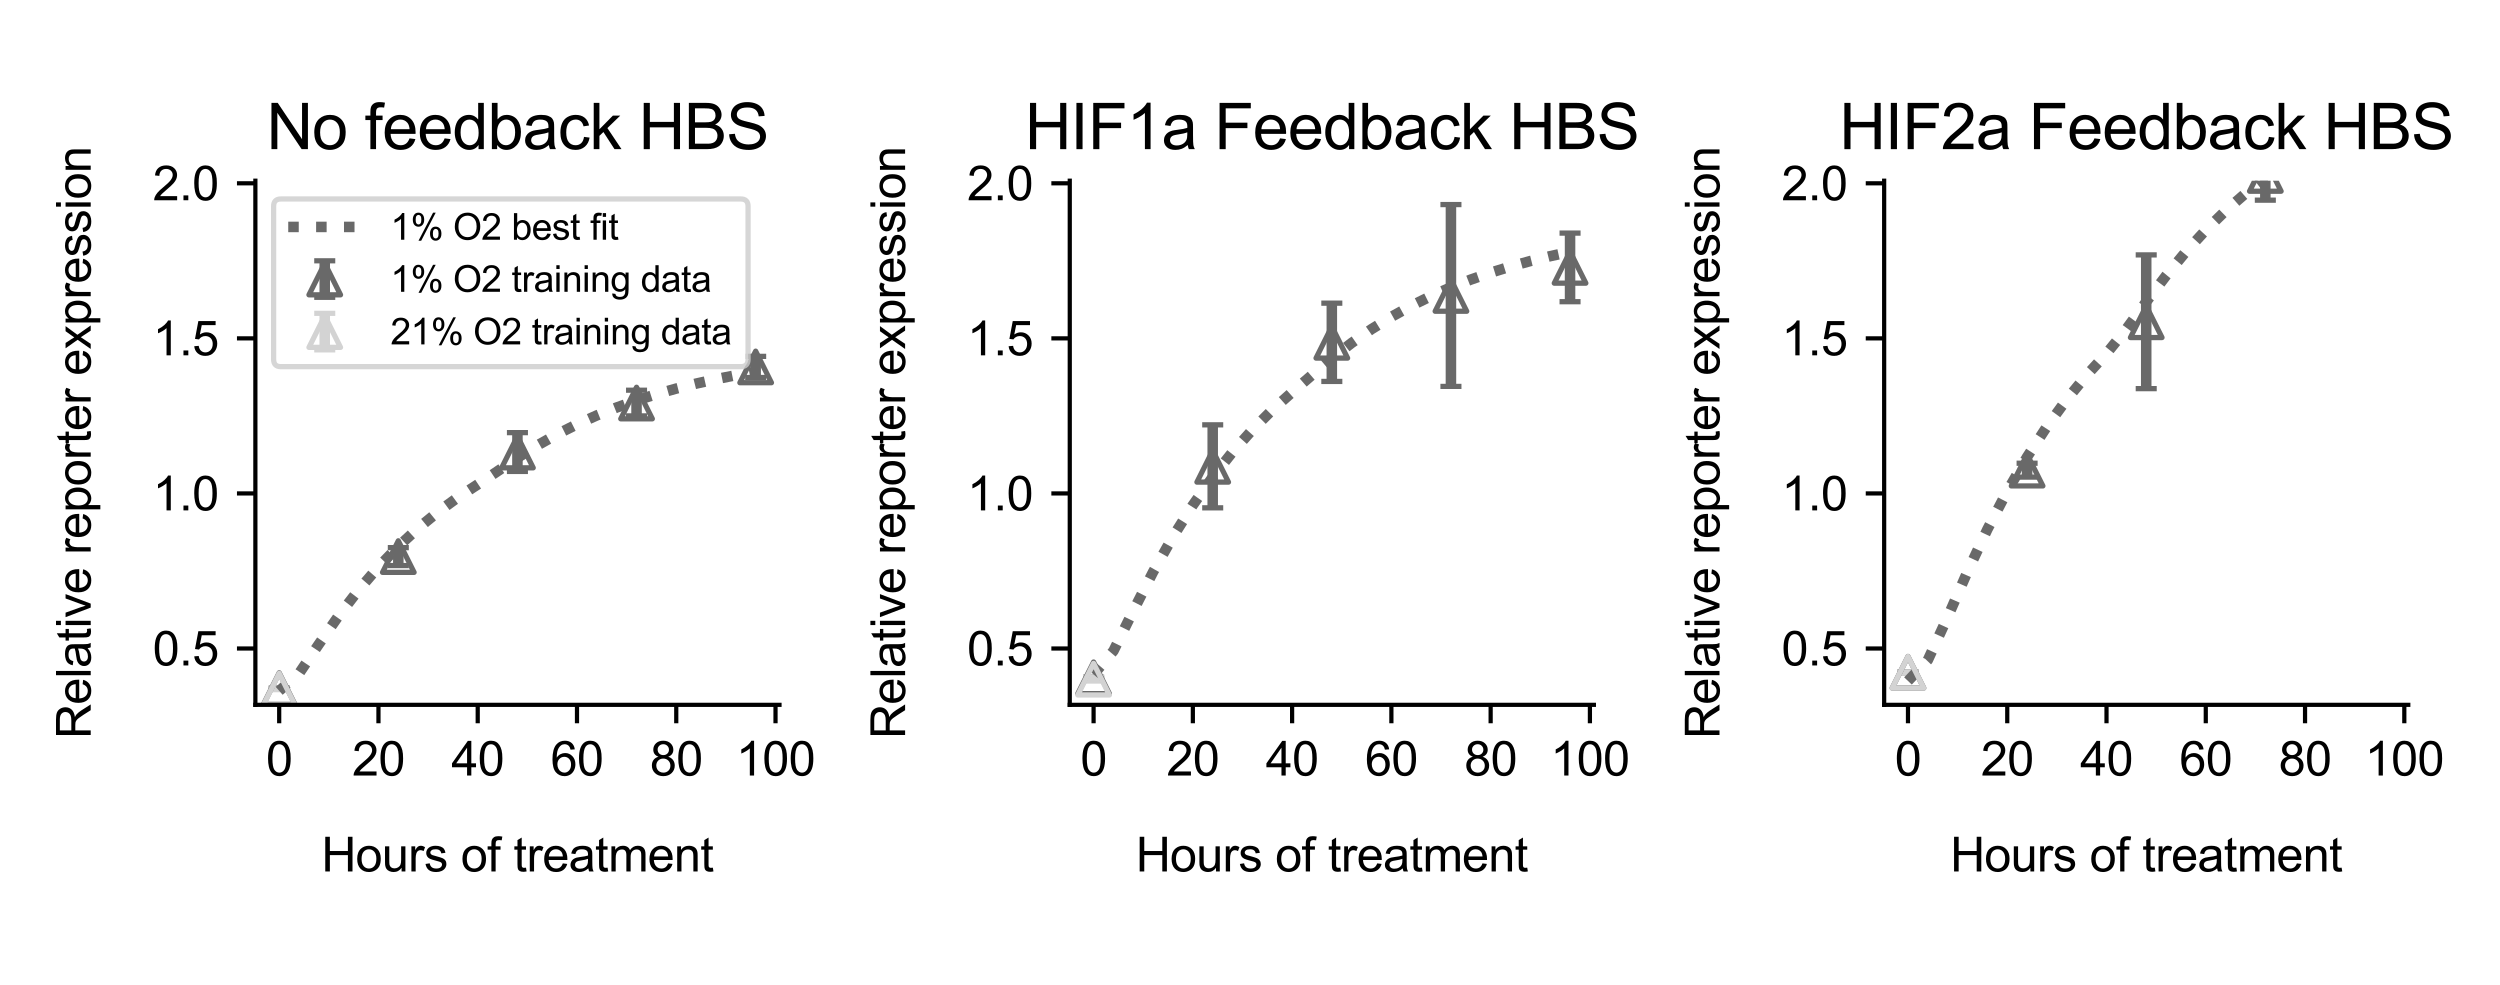 <?xml version="1.0" encoding="utf-8" standalone="no"?>
<!DOCTYPE svg PUBLIC "-//W3C//DTD SVG 1.1//EN"
  "http://www.w3.org/Graphics/SVG/1.1/DTD/svg11.dtd">
<svg xmlns:xlink="http://www.w3.org/1999/xlink" width="475.2pt" height="187.2pt" viewBox="0 0 475.2 187.2" xmlns="http://www.w3.org/2000/svg" version="1.1">
 <defs>
  <style type="text/css">*{stroke-linejoin: round; stroke-linecap: butt}</style>
 </defs>
 <g id="figure_1">
  <g id="patch_1">
   <path d="M 0 187.2 
L 475.2 187.2 
L 475.2 0 
L 0 0 
z
" style="fill: #ffffff"/>
  </g>
  <g id="axes_1">
   <g id="patch_2">
    <path d="M 48.541 133.976 
L 148.165 133.976 
L 148.165 34.352 
L 48.541 34.352 
z
" style="fill: #ffffff"/>
   </g>
   <g id="matplotlib.axis_1">
    <g id="xtick_1">
     <g id="line2d_1">
      <defs>
       <path id="m65f32e309b" d="M 0 0 
L 0 3.5 
" style="stroke: #000000; stroke-width: 0.8"/>
      </defs>
      <g>
       <use xlink:href="#m65f32e309b" x="53.069" y="133.976" style="stroke: #000000; stroke-width: 0.8"/>
      </g>
     </g>
     <g id="text_1">
      <!-- 0 -->
      <g transform="translate(50.567 147.418)scale(0.09 -0.09)">
       <defs>
        <path id="ArialMT-30" d="M 266 2259 
Q 266 3072 433 3567 
Q 600 4063 929 4331 
Q 1259 4600 1759 4600 
Q 2128 4600 2406 4451 
Q 2684 4303 2865 4023 
Q 3047 3744 3150 3342 
Q 3253 2941 3253 2259 
Q 3253 1453 3087 958 
Q 2922 463 2592 192 
Q 2263 -78 1759 -78 
Q 1097 -78 719 397 
Q 266 969 266 2259 
z
M 844 2259 
Q 844 1131 1108 757 
Q 1372 384 1759 384 
Q 2147 384 2411 759 
Q 2675 1134 2675 2259 
Q 2675 3391 2411 3762 
Q 2147 4134 1753 4134 
Q 1366 4134 1134 3806 
Q 844 3388 844 2259 
z
" transform="scale(0.016)"/>
       </defs>
       <use xlink:href="#ArialMT-30"/>
      </g>
     </g>
    </g>
    <g id="xtick_2">
     <g id="line2d_2">
      <g>
       <use xlink:href="#m65f32e309b" x="71.937" y="133.976" style="stroke: #000000; stroke-width: 0.8"/>
      </g>
     </g>
     <g id="text_2">
      <!-- 20 -->
      <g transform="translate(66.932 147.418)scale(0.09 -0.09)">
       <defs>
        <path id="ArialMT-32" d="M 3222 541 
L 3222 0 
L 194 0 
Q 188 203 259 391 
Q 375 700 629 1000 
Q 884 1300 1366 1694 
Q 2113 2306 2375 2664 
Q 2638 3022 2638 3341 
Q 2638 3675 2398 3904 
Q 2159 4134 1775 4134 
Q 1369 4134 1125 3890 
Q 881 3647 878 3216 
L 300 3275 
Q 359 3922 746 4261 
Q 1134 4600 1788 4600 
Q 2447 4600 2831 4234 
Q 3216 3869 3216 3328 
Q 3216 3053 3103 2787 
Q 2991 2522 2730 2228 
Q 2469 1934 1863 1422 
Q 1356 997 1212 845 
Q 1069 694 975 541 
L 3222 541 
z
" transform="scale(0.016)"/>
       </defs>
       <use xlink:href="#ArialMT-32"/>
       <use xlink:href="#ArialMT-30" x="55.615"/>
      </g>
     </g>
    </g>
    <g id="xtick_3">
     <g id="line2d_3">
      <g>
       <use xlink:href="#m65f32e309b" x="90.805" y="133.976" style="stroke: #000000; stroke-width: 0.8"/>
      </g>
     </g>
     <g id="text_3">
      <!-- 40 -->
      <g transform="translate(85.801 147.418)scale(0.09 -0.09)">
       <defs>
        <path id="ArialMT-34" d="M 2069 0 
L 2069 1097 
L 81 1097 
L 81 1613 
L 2172 4581 
L 2631 4581 
L 2631 1613 
L 3250 1613 
L 3250 1097 
L 2631 1097 
L 2631 0 
L 2069 0 
z
M 2069 1613 
L 2069 3678 
L 634 1613 
L 2069 1613 
z
" transform="scale(0.016)"/>
       </defs>
       <use xlink:href="#ArialMT-34"/>
       <use xlink:href="#ArialMT-30" x="55.615"/>
      </g>
     </g>
    </g>
    <g id="xtick_4">
     <g id="line2d_4">
      <g>
       <use xlink:href="#m65f32e309b" x="109.674" y="133.976" style="stroke: #000000; stroke-width: 0.8"/>
      </g>
     </g>
     <g id="text_4">
      <!-- 60 -->
      <g transform="translate(104.669 147.418)scale(0.09 -0.09)">
       <defs>
        <path id="ArialMT-36" d="M 3184 3459 
L 2625 3416 
Q 2550 3747 2413 3897 
Q 2184 4138 1850 4138 
Q 1581 4138 1378 3988 
Q 1113 3794 959 3422 
Q 806 3050 800 2363 
Q 1003 2672 1297 2822 
Q 1591 2972 1913 2972 
Q 2475 2972 2870 2558 
Q 3266 2144 3266 1488 
Q 3266 1056 3080 686 
Q 2894 316 2569 119 
Q 2244 -78 1831 -78 
Q 1128 -78 684 439 
Q 241 956 241 2144 
Q 241 3472 731 4075 
Q 1159 4600 1884 4600 
Q 2425 4600 2770 4297 
Q 3116 3994 3184 3459 
z
M 888 1484 
Q 888 1194 1011 928 
Q 1134 663 1356 523 
Q 1578 384 1822 384 
Q 2178 384 2434 671 
Q 2691 959 2691 1453 
Q 2691 1928 2437 2201 
Q 2184 2475 1800 2475 
Q 1419 2475 1153 2201 
Q 888 1928 888 1484 
z
" transform="scale(0.016)"/>
       </defs>
       <use xlink:href="#ArialMT-36"/>
       <use xlink:href="#ArialMT-30" x="55.615"/>
      </g>
     </g>
    </g>
    <g id="xtick_5">
     <g id="line2d_5">
      <g>
       <use xlink:href="#m65f32e309b" x="128.542" y="133.976" style="stroke: #000000; stroke-width: 0.8"/>
      </g>
     </g>
     <g id="text_5">
      <!-- 80 -->
      <g transform="translate(123.537 147.418)scale(0.09 -0.09)">
       <defs>
        <path id="ArialMT-38" d="M 1131 2484 
Q 781 2613 612 2850 
Q 444 3088 444 3419 
Q 444 3919 803 4259 
Q 1163 4600 1759 4600 
Q 2359 4600 2725 4251 
Q 3091 3903 3091 3403 
Q 3091 3084 2923 2848 
Q 2756 2613 2416 2484 
Q 2838 2347 3058 2040 
Q 3278 1734 3278 1309 
Q 3278 722 2862 322 
Q 2447 -78 1769 -78 
Q 1091 -78 675 323 
Q 259 725 259 1325 
Q 259 1772 486 2073 
Q 713 2375 1131 2484 
z
M 1019 3438 
Q 1019 3113 1228 2906 
Q 1438 2700 1772 2700 
Q 2097 2700 2305 2904 
Q 2513 3109 2513 3406 
Q 2513 3716 2298 3927 
Q 2084 4138 1766 4138 
Q 1444 4138 1231 3931 
Q 1019 3725 1019 3438 
z
M 838 1322 
Q 838 1081 952 856 
Q 1066 631 1291 507 
Q 1516 384 1775 384 
Q 2178 384 2440 643 
Q 2703 903 2703 1303 
Q 2703 1709 2433 1975 
Q 2163 2241 1756 2241 
Q 1359 2241 1098 1978 
Q 838 1716 838 1322 
z
" transform="scale(0.016)"/>
       </defs>
       <use xlink:href="#ArialMT-38"/>
       <use xlink:href="#ArialMT-30" x="55.615"/>
      </g>
     </g>
    </g>
    <g id="xtick_6">
     <g id="line2d_6">
      <g>
       <use xlink:href="#m65f32e309b" x="147.41" y="133.976" style="stroke: #000000; stroke-width: 0.8"/>
      </g>
     </g>
     <g id="text_6">
      <!-- 100 -->
      <g transform="translate(139.903 147.418)scale(0.09 -0.09)">
       <defs>
        <path id="ArialMT-31" d="M 2384 0 
L 1822 0 
L 1822 3584 
Q 1619 3391 1289 3197 
Q 959 3003 697 2906 
L 697 3450 
Q 1169 3672 1522 3987 
Q 1875 4303 2022 4600 
L 2384 4600 
L 2384 0 
z
" transform="scale(0.016)"/>
       </defs>
       <use xlink:href="#ArialMT-31"/>
       <use xlink:href="#ArialMT-30" x="55.615"/>
       <use xlink:href="#ArialMT-30" x="111.23"/>
      </g>
     </g>
    </g>
    <g id="text_7">
     <!-- Hours of treatment -->
     <g transform="translate(61.09 165.649)scale(0.09 -0.09)">
      <defs>
       <path id="ArialMT-48" d="M 513 0 
L 513 4581 
L 1119 4581 
L 1119 2700 
L 3500 2700 
L 3500 4581 
L 4106 4581 
L 4106 0 
L 3500 0 
L 3500 2159 
L 1119 2159 
L 1119 0 
L 513 0 
z
" transform="scale(0.016)"/>
       <path id="ArialMT-6f" d="M 213 1659 
Q 213 2581 725 3025 
Q 1153 3394 1769 3394 
Q 2453 3394 2887 2945 
Q 3322 2497 3322 1706 
Q 3322 1066 3130 698 
Q 2938 331 2570 128 
Q 2203 -75 1769 -75 
Q 1072 -75 642 372 
Q 213 819 213 1659 
z
M 791 1659 
Q 791 1022 1069 705 
Q 1347 388 1769 388 
Q 2188 388 2466 706 
Q 2744 1025 2744 1678 
Q 2744 2294 2464 2611 
Q 2184 2928 1769 2928 
Q 1347 2928 1069 2612 
Q 791 2297 791 1659 
z
" transform="scale(0.016)"/>
       <path id="ArialMT-75" d="M 2597 0 
L 2597 488 
Q 2209 -75 1544 -75 
Q 1250 -75 995 37 
Q 741 150 617 320 
Q 494 491 444 738 
Q 409 903 409 1263 
L 409 3319 
L 972 3319 
L 972 1478 
Q 972 1038 1006 884 
Q 1059 663 1231 536 
Q 1403 409 1656 409 
Q 1909 409 2131 539 
Q 2353 669 2445 892 
Q 2538 1116 2538 1541 
L 2538 3319 
L 3100 3319 
L 3100 0 
L 2597 0 
z
" transform="scale(0.016)"/>
       <path id="ArialMT-72" d="M 416 0 
L 416 3319 
L 922 3319 
L 922 2816 
Q 1116 3169 1280 3281 
Q 1444 3394 1641 3394 
Q 1925 3394 2219 3213 
L 2025 2691 
Q 1819 2813 1613 2813 
Q 1428 2813 1281 2702 
Q 1134 2591 1072 2394 
Q 978 2094 978 1738 
L 978 0 
L 416 0 
z
" transform="scale(0.016)"/>
       <path id="ArialMT-73" d="M 197 991 
L 753 1078 
Q 800 744 1014 566 
Q 1228 388 1613 388 
Q 2000 388 2187 545 
Q 2375 703 2375 916 
Q 2375 1106 2209 1216 
Q 2094 1291 1634 1406 
Q 1016 1563 777 1677 
Q 538 1791 414 1992 
Q 291 2194 291 2438 
Q 291 2659 392 2848 
Q 494 3038 669 3163 
Q 800 3259 1026 3326 
Q 1253 3394 1513 3394 
Q 1903 3394 2198 3281 
Q 2494 3169 2634 2976 
Q 2775 2784 2828 2463 
L 2278 2388 
Q 2241 2644 2061 2787 
Q 1881 2931 1553 2931 
Q 1166 2931 1000 2803 
Q 834 2675 834 2503 
Q 834 2394 903 2306 
Q 972 2216 1119 2156 
Q 1203 2125 1616 2013 
Q 2213 1853 2448 1751 
Q 2684 1650 2818 1456 
Q 2953 1263 2953 975 
Q 2953 694 2789 445 
Q 2625 197 2315 61 
Q 2006 -75 1616 -75 
Q 969 -75 630 194 
Q 291 463 197 991 
z
" transform="scale(0.016)"/>
       <path id="ArialMT-20" transform="scale(0.016)"/>
       <path id="ArialMT-66" d="M 556 0 
L 556 2881 
L 59 2881 
L 59 3319 
L 556 3319 
L 556 3672 
Q 556 4006 616 4169 
Q 697 4388 901 4523 
Q 1106 4659 1475 4659 
Q 1713 4659 2000 4603 
L 1916 4113 
Q 1741 4144 1584 4144 
Q 1328 4144 1222 4034 
Q 1116 3925 1116 3625 
L 1116 3319 
L 1763 3319 
L 1763 2881 
L 1116 2881 
L 1116 0 
L 556 0 
z
" transform="scale(0.016)"/>
       <path id="ArialMT-74" d="M 1650 503 
L 1731 6 
Q 1494 -44 1306 -44 
Q 1000 -44 831 53 
Q 663 150 594 308 
Q 525 466 525 972 
L 525 2881 
L 113 2881 
L 113 3319 
L 525 3319 
L 525 4141 
L 1084 4478 
L 1084 3319 
L 1650 3319 
L 1650 2881 
L 1084 2881 
L 1084 941 
Q 1084 700 1114 631 
Q 1144 563 1211 522 
Q 1278 481 1403 481 
Q 1497 481 1650 503 
z
" transform="scale(0.016)"/>
       <path id="ArialMT-65" d="M 2694 1069 
L 3275 997 
Q 3138 488 2766 206 
Q 2394 -75 1816 -75 
Q 1088 -75 661 373 
Q 234 822 234 1631 
Q 234 2469 665 2931 
Q 1097 3394 1784 3394 
Q 2450 3394 2872 2941 
Q 3294 2488 3294 1666 
Q 3294 1616 3291 1516 
L 816 1516 
Q 847 969 1125 678 
Q 1403 388 1819 388 
Q 2128 388 2347 550 
Q 2566 713 2694 1069 
z
M 847 1978 
L 2700 1978 
Q 2663 2397 2488 2606 
Q 2219 2931 1791 2931 
Q 1403 2931 1139 2672 
Q 875 2413 847 1978 
z
" transform="scale(0.016)"/>
       <path id="ArialMT-61" d="M 2588 409 
Q 2275 144 1986 34 
Q 1697 -75 1366 -75 
Q 819 -75 525 192 
Q 231 459 231 875 
Q 231 1119 342 1320 
Q 453 1522 633 1644 
Q 813 1766 1038 1828 
Q 1203 1872 1538 1913 
Q 2219 1994 2541 2106 
Q 2544 2222 2544 2253 
Q 2544 2597 2384 2738 
Q 2169 2928 1744 2928 
Q 1347 2928 1158 2789 
Q 969 2650 878 2297 
L 328 2372 
Q 403 2725 575 2942 
Q 747 3159 1072 3276 
Q 1397 3394 1825 3394 
Q 2250 3394 2515 3294 
Q 2781 3194 2906 3042 
Q 3031 2891 3081 2659 
Q 3109 2516 3109 2141 
L 3109 1391 
Q 3109 606 3145 398 
Q 3181 191 3288 0 
L 2700 0 
Q 2613 175 2588 409 
z
M 2541 1666 
Q 2234 1541 1622 1453 
Q 1275 1403 1131 1340 
Q 988 1278 909 1158 
Q 831 1038 831 891 
Q 831 666 1001 516 
Q 1172 366 1500 366 
Q 1825 366 2078 508 
Q 2331 650 2450 897 
Q 2541 1088 2541 1459 
L 2541 1666 
z
" transform="scale(0.016)"/>
       <path id="ArialMT-6d" d="M 422 0 
L 422 3319 
L 925 3319 
L 925 2853 
Q 1081 3097 1340 3245 
Q 1600 3394 1931 3394 
Q 2300 3394 2536 3241 
Q 2772 3088 2869 2813 
Q 3263 3394 3894 3394 
Q 4388 3394 4653 3120 
Q 4919 2847 4919 2278 
L 4919 0 
L 4359 0 
L 4359 2091 
Q 4359 2428 4304 2576 
Q 4250 2725 4106 2815 
Q 3963 2906 3769 2906 
Q 3419 2906 3187 2673 
Q 2956 2441 2956 1928 
L 2956 0 
L 2394 0 
L 2394 2156 
Q 2394 2531 2256 2718 
Q 2119 2906 1806 2906 
Q 1569 2906 1367 2781 
Q 1166 2656 1075 2415 
Q 984 2175 984 1722 
L 984 0 
L 422 0 
z
" transform="scale(0.016)"/>
       <path id="ArialMT-6e" d="M 422 0 
L 422 3319 
L 928 3319 
L 928 2847 
Q 1294 3394 1984 3394 
Q 2284 3394 2536 3286 
Q 2788 3178 2913 3003 
Q 3038 2828 3088 2588 
Q 3119 2431 3119 2041 
L 3119 0 
L 2556 0 
L 2556 2019 
Q 2556 2363 2490 2533 
Q 2425 2703 2258 2804 
Q 2091 2906 1866 2906 
Q 1506 2906 1245 2678 
Q 984 2450 984 1813 
L 984 0 
L 422 0 
z
" transform="scale(0.016)"/>
      </defs>
      <use xlink:href="#ArialMT-48"/>
      <use xlink:href="#ArialMT-6f" x="72.217"/>
      <use xlink:href="#ArialMT-75" x="127.832"/>
      <use xlink:href="#ArialMT-72" x="183.447"/>
      <use xlink:href="#ArialMT-73" x="216.748"/>
      <use xlink:href="#ArialMT-20" x="266.748"/>
      <use xlink:href="#ArialMT-6f" x="294.531"/>
      <use xlink:href="#ArialMT-66" x="350.146"/>
      <use xlink:href="#ArialMT-20" x="377.93"/>
      <use xlink:href="#ArialMT-74" x="405.713"/>
      <use xlink:href="#ArialMT-72" x="433.496"/>
      <use xlink:href="#ArialMT-65" x="466.797"/>
      <use xlink:href="#ArialMT-61" x="522.412"/>
      <use xlink:href="#ArialMT-74" x="578.027"/>
      <use xlink:href="#ArialMT-6d" x="605.811"/>
      <use xlink:href="#ArialMT-65" x="689.111"/>
      <use xlink:href="#ArialMT-6e" x="744.727"/>
      <use xlink:href="#ArialMT-74" x="800.342"/>
     </g>
    </g>
   </g>
   <g id="matplotlib.axis_2">
    <g id="ytick_1">
     <g id="line2d_7">
      <defs>
       <path id="m79afd7555b" d="M 0 0 
L -3.5 0 
" style="stroke: #000000; stroke-width: 0.8"/>
      </defs>
      <g>
       <use xlink:href="#m79afd7555b" x="48.541" y="123.268" style="stroke: #000000; stroke-width: 0.8"/>
      </g>
     </g>
     <g id="text_8">
      <!-- 0.5 -->
      <g transform="translate(29.031 126.489)scale(0.09 -0.09)">
       <defs>
        <path id="ArialMT-2e" d="M 581 0 
L 581 641 
L 1222 641 
L 1222 0 
L 581 0 
z
" transform="scale(0.016)"/>
        <path id="ArialMT-35" d="M 266 1200 
L 856 1250 
Q 922 819 1161 601 
Q 1400 384 1738 384 
Q 2144 384 2425 690 
Q 2706 997 2706 1503 
Q 2706 1984 2436 2262 
Q 2166 2541 1728 2541 
Q 1456 2541 1237 2417 
Q 1019 2294 894 2097 
L 366 2166 
L 809 4519 
L 3088 4519 
L 3088 3981 
L 1259 3981 
L 1013 2750 
Q 1425 3038 1878 3038 
Q 2478 3038 2890 2622 
Q 3303 2206 3303 1553 
Q 3303 931 2941 478 
Q 2500 -78 1738 -78 
Q 1113 -78 717 272 
Q 322 622 266 1200 
z
" transform="scale(0.016)"/>
       </defs>
       <use xlink:href="#ArialMT-30"/>
       <use xlink:href="#ArialMT-2e" x="55.615"/>
       <use xlink:href="#ArialMT-35" x="83.398"/>
      </g>
     </g>
    </g>
    <g id="ytick_2">
     <g id="line2d_8">
      <g>
       <use xlink:href="#m79afd7555b" x="48.541" y="93.793" style="stroke: #000000; stroke-width: 0.8"/>
      </g>
     </g>
     <g id="text_9">
      <!-- 1.0 -->
      <g transform="translate(29.031 97.014)scale(0.09 -0.09)">
       <use xlink:href="#ArialMT-31"/>
       <use xlink:href="#ArialMT-2e" x="55.615"/>
       <use xlink:href="#ArialMT-30" x="83.398"/>
      </g>
     </g>
    </g>
    <g id="ytick_3">
     <g id="line2d_9">
      <g>
       <use xlink:href="#m79afd7555b" x="48.541" y="64.317" style="stroke: #000000; stroke-width: 0.8"/>
      </g>
     </g>
     <g id="text_10">
      <!-- 1.5 -->
      <g transform="translate(29.031 67.538)scale(0.09 -0.09)">
       <use xlink:href="#ArialMT-31"/>
       <use xlink:href="#ArialMT-2e" x="55.615"/>
       <use xlink:href="#ArialMT-35" x="83.398"/>
      </g>
     </g>
    </g>
    <g id="ytick_4">
     <g id="line2d_10">
      <g>
       <use xlink:href="#m79afd7555b" x="48.541" y="34.842" style="stroke: #000000; stroke-width: 0.8"/>
      </g>
     </g>
     <g id="text_11">
      <!-- 2.0 -->
      <g transform="translate(29.031 38.063)scale(0.09 -0.09)">
       <use xlink:href="#ArialMT-32"/>
       <use xlink:href="#ArialMT-2e" x="55.615"/>
       <use xlink:href="#ArialMT-30" x="83.398"/>
      </g>
     </g>
    </g>
    <g id="text_12">
     <!-- Relative reporter expression -->
     <g transform="translate(17.242 140.436)rotate(-90)scale(0.09 -0.09)">
      <defs>
       <path id="ArialMT-52" d="M 503 0 
L 503 4581 
L 2534 4581 
Q 3147 4581 3465 4457 
Q 3784 4334 3975 4021 
Q 4166 3709 4166 3331 
Q 4166 2844 3850 2509 
Q 3534 2175 2875 2084 
Q 3116 1969 3241 1856 
Q 3506 1613 3744 1247 
L 4541 0 
L 3778 0 
L 3172 953 
Q 2906 1366 2734 1584 
Q 2563 1803 2427 1890 
Q 2291 1978 2150 2013 
Q 2047 2034 1813 2034 
L 1109 2034 
L 1109 0 
L 503 0 
z
M 1109 2559 
L 2413 2559 
Q 2828 2559 3062 2645 
Q 3297 2731 3419 2920 
Q 3541 3109 3541 3331 
Q 3541 3656 3305 3865 
Q 3069 4075 2559 4075 
L 1109 4075 
L 1109 2559 
z
" transform="scale(0.016)"/>
       <path id="ArialMT-6c" d="M 409 0 
L 409 4581 
L 972 4581 
L 972 0 
L 409 0 
z
" transform="scale(0.016)"/>
       <path id="ArialMT-69" d="M 425 3934 
L 425 4581 
L 988 4581 
L 988 3934 
L 425 3934 
z
M 425 0 
L 425 3319 
L 988 3319 
L 988 0 
L 425 0 
z
" transform="scale(0.016)"/>
       <path id="ArialMT-76" d="M 1344 0 
L 81 3319 
L 675 3319 
L 1388 1331 
Q 1503 1009 1600 663 
Q 1675 925 1809 1294 
L 2547 3319 
L 3125 3319 
L 1869 0 
L 1344 0 
z
" transform="scale(0.016)"/>
       <path id="ArialMT-70" d="M 422 -1272 
L 422 3319 
L 934 3319 
L 934 2888 
Q 1116 3141 1344 3267 
Q 1572 3394 1897 3394 
Q 2322 3394 2647 3175 
Q 2972 2956 3137 2557 
Q 3303 2159 3303 1684 
Q 3303 1175 3120 767 
Q 2938 359 2589 142 
Q 2241 -75 1856 -75 
Q 1575 -75 1351 44 
Q 1128 163 984 344 
L 984 -1272 
L 422 -1272 
z
M 931 1641 
Q 931 1000 1190 694 
Q 1450 388 1819 388 
Q 2194 388 2461 705 
Q 2728 1022 2728 1688 
Q 2728 2322 2467 2637 
Q 2206 2953 1844 2953 
Q 1484 2953 1207 2617 
Q 931 2281 931 1641 
z
" transform="scale(0.016)"/>
       <path id="ArialMT-78" d="M 47 0 
L 1259 1725 
L 138 3319 
L 841 3319 
L 1350 2541 
Q 1494 2319 1581 2169 
Q 1719 2375 1834 2534 
L 2394 3319 
L 3066 3319 
L 1919 1756 
L 3153 0 
L 2463 0 
L 1781 1031 
L 1600 1309 
L 728 0 
L 47 0 
z
" transform="scale(0.016)"/>
      </defs>
      <use xlink:href="#ArialMT-52"/>
      <use xlink:href="#ArialMT-65" x="72.217"/>
      <use xlink:href="#ArialMT-6c" x="127.832"/>
      <use xlink:href="#ArialMT-61" x="150.049"/>
      <use xlink:href="#ArialMT-74" x="205.664"/>
      <use xlink:href="#ArialMT-69" x="233.447"/>
      <use xlink:href="#ArialMT-76" x="255.664"/>
      <use xlink:href="#ArialMT-65" x="305.664"/>
      <use xlink:href="#ArialMT-20" x="361.279"/>
      <use xlink:href="#ArialMT-72" x="389.062"/>
      <use xlink:href="#ArialMT-65" x="422.363"/>
      <use xlink:href="#ArialMT-70" x="477.979"/>
      <use xlink:href="#ArialMT-6f" x="533.594"/>
      <use xlink:href="#ArialMT-72" x="589.209"/>
      <use xlink:href="#ArialMT-74" x="622.51"/>
      <use xlink:href="#ArialMT-65" x="650.293"/>
      <use xlink:href="#ArialMT-72" x="705.908"/>
      <use xlink:href="#ArialMT-20" x="739.209"/>
      <use xlink:href="#ArialMT-65" x="766.992"/>
      <use xlink:href="#ArialMT-78" x="822.607"/>
      <use xlink:href="#ArialMT-70" x="872.607"/>
      <use xlink:href="#ArialMT-72" x="928.223"/>
      <use xlink:href="#ArialMT-65" x="961.523"/>
      <use xlink:href="#ArialMT-73" x="1017.139"/>
      <use xlink:href="#ArialMT-73" x="1067.139"/>
      <use xlink:href="#ArialMT-69" x="1117.139"/>
      <use xlink:href="#ArialMT-6f" x="1139.355"/>
      <use xlink:href="#ArialMT-6e" x="1194.971"/>
     </g>
    </g>
   </g>
   <g id="LineCollection_1">
    <path d="M 53.069 130.981 
L 53.069 130.792 
" clip-path="url(#p40e1aa0ec5)" style="fill: none; stroke: #696969; stroke-width: 2"/>
    <path d="M 75.711 107.498 
L 75.711 104.091 
" clip-path="url(#p40e1aa0ec5)" style="fill: none; stroke: #696969; stroke-width: 2"/>
    <path d="M 98.353 89.617 
L 98.353 82.234 
" clip-path="url(#p40e1aa0ec5)" style="fill: none; stroke: #696969; stroke-width: 2"/>
    <path d="M 120.994 79.047 
L 120.994 74.17 
" clip-path="url(#p40e1aa0ec5)" style="fill: none; stroke: #696969; stroke-width: 2"/>
    <path d="M 143.636 71.758 
L 143.636 67.738 
" clip-path="url(#p40e1aa0ec5)" style="fill: none; stroke: #696969; stroke-width: 2"/>
   </g>
   <g id="line2d_11">
    <defs>
     <path id="mf2b4229c67" d="M 2 0 
L -2 -0 
" style="stroke: #696969"/>
    </defs>
    <g clip-path="url(#p40e1aa0ec5)">
     <use xlink:href="#mf2b4229c67" x="53.069" y="130.981" style="fill: #696969; stroke: #696969"/>
     <use xlink:href="#mf2b4229c67" x="75.711" y="107.498" style="fill: #696969; stroke: #696969"/>
     <use xlink:href="#mf2b4229c67" x="98.353" y="89.617" style="fill: #696969; stroke: #696969"/>
     <use xlink:href="#mf2b4229c67" x="120.994" y="79.047" style="fill: #696969; stroke: #696969"/>
     <use xlink:href="#mf2b4229c67" x="143.636" y="71.758" style="fill: #696969; stroke: #696969"/>
    </g>
   </g>
   <g id="line2d_12">
    <g clip-path="url(#p40e1aa0ec5)">
     <use xlink:href="#mf2b4229c67" x="53.069" y="130.792" style="fill: #696969; stroke: #696969"/>
     <use xlink:href="#mf2b4229c67" x="75.711" y="104.091" style="fill: #696969; stroke: #696969"/>
     <use xlink:href="#mf2b4229c67" x="98.353" y="82.234" style="fill: #696969; stroke: #696969"/>
     <use xlink:href="#mf2b4229c67" x="120.994" y="74.17" style="fill: #696969; stroke: #696969"/>
     <use xlink:href="#mf2b4229c67" x="143.636" y="67.738" style="fill: #696969; stroke: #696969"/>
    </g>
   </g>
   <g id="LineCollection_2">
    <path d="M 53.069 131.092 
L 53.069 130.871 
" clip-path="url(#p40e1aa0ec5)" style="fill: none; stroke: #d3d3d3; stroke-width: 2"/>
   </g>
   <g id="line2d_13">
    <defs>
     <path id="md0f2b9a132" d="M 2 0 
L -2 -0 
" style="stroke: #d3d3d3"/>
    </defs>
    <g clip-path="url(#p40e1aa0ec5)">
     <use xlink:href="#md0f2b9a132" x="53.069" y="131.092" style="fill: #d3d3d3; stroke: #d3d3d3"/>
    </g>
   </g>
   <g id="line2d_14">
    <g clip-path="url(#p40e1aa0ec5)">
     <use xlink:href="#md0f2b9a132" x="53.069" y="130.871" style="fill: #d3d3d3; stroke: #d3d3d3"/>
    </g>
   </g>
   <g id="line2d_15">
    <path d="M 53.069 131.312 
L 56.843 128.008 
L 60.616 122.431 
L 64.39 117.025 
L 68.164 112.131 
L 71.937 107.757 
L 75.711 103.86 
L 79.485 100.388 
L 83.258 97.297 
L 87.032 94.544 
L 90.805 92.085 
L 94.579 89.567 
L 98.353 87.02 
L 102.126 84.664 
L 105.9 82.544 
L 109.674 80.649 
L 113.447 78.96 
L 117.221 77.456 
L 120.994 76.117 
L 124.768 74.924 
L 128.542 73.861 
L 132.315 72.916 
L 136.089 72.073 
L 139.863 71.323 
L 143.636 70.655 
" clip-path="url(#p40e1aa0ec5)" style="fill: none; stroke-dasharray: 2,3.3; stroke-dashoffset: 0; stroke: #696969; stroke-width: 2"/>
   </g>
   <g id="line2d_16">
    <path d="M 53.069 131.312 
" clip-path="url(#p40e1aa0ec5)" style="fill: none; stroke-dasharray: 2,3.3; stroke-dashoffset: 0; stroke: #d3d3d3; stroke-width: 2"/>
   </g>
   <g id="line2d_17">
    <defs>
     <path id="mbddb799332" d="M 0 -3 
L -3 3 
L 3 3 
z
" style="stroke: #696969; stroke-linejoin: miter"/>
    </defs>
    <g clip-path="url(#p40e1aa0ec5)">
     <use xlink:href="#mbddb799332" x="53.069" y="130.886" style="fill-opacity: 0; stroke: #696969; stroke-linejoin: miter"/>
     <use xlink:href="#mbddb799332" x="75.711" y="105.795" style="fill-opacity: 0; stroke: #696969; stroke-linejoin: miter"/>
     <use xlink:href="#mbddb799332" x="98.353" y="85.925" style="fill-opacity: 0; stroke: #696969; stroke-linejoin: miter"/>
     <use xlink:href="#mbddb799332" x="120.994" y="76.609" style="fill-opacity: 0; stroke: #696969; stroke-linejoin: miter"/>
     <use xlink:href="#mbddb799332" x="143.636" y="69.748" style="fill-opacity: 0; stroke: #696969; stroke-linejoin: miter"/>
    </g>
   </g>
   <g id="line2d_18">
    <defs>
     <path id="m48825eff1c" d="M 0 -3 
L -3 3 
L 3 3 
z
" style="stroke: #d3d3d3; stroke-linejoin: miter"/>
    </defs>
    <g clip-path="url(#p40e1aa0ec5)">
     <use xlink:href="#m48825eff1c" x="53.069" y="130.981" style="fill-opacity: 0; stroke: #d3d3d3; stroke-linejoin: miter"/>
    </g>
   </g>
   <g id="patch_3">
    <path d="M 48.541 133.976 
L 48.541 34.352 
" style="fill: none; stroke: #000000; stroke-width: 0.8; stroke-linejoin: miter; stroke-linecap: square"/>
   </g>
   <g id="patch_4">
    <path d="M 48.541 133.976 
L 148.165 133.976 
" style="fill: none; stroke: #000000; stroke-width: 0.8; stroke-linejoin: miter; stroke-linecap: square"/>
   </g>
   <g id="text_13">
    <!-- No feedback HBS -->
    <g transform="translate(50.662 28.352)scale(0.12 -0.12)">
     <defs>
      <path id="ArialMT-4e" d="M 488 0 
L 488 4581 
L 1109 4581 
L 3516 984 
L 3516 4581 
L 4097 4581 
L 4097 0 
L 3475 0 
L 1069 3600 
L 1069 0 
L 488 0 
z
" transform="scale(0.016)"/>
      <path id="ArialMT-64" d="M 2575 0 
L 2575 419 
Q 2259 -75 1647 -75 
Q 1250 -75 917 144 
Q 584 363 401 755 
Q 219 1147 219 1656 
Q 219 2153 384 2558 
Q 550 2963 881 3178 
Q 1213 3394 1622 3394 
Q 1922 3394 2156 3267 
Q 2391 3141 2538 2938 
L 2538 4581 
L 3097 4581 
L 3097 0 
L 2575 0 
z
M 797 1656 
Q 797 1019 1065 703 
Q 1334 388 1700 388 
Q 2069 388 2326 689 
Q 2584 991 2584 1609 
Q 2584 2291 2321 2609 
Q 2059 2928 1675 2928 
Q 1300 2928 1048 2622 
Q 797 2316 797 1656 
z
" transform="scale(0.016)"/>
      <path id="ArialMT-62" d="M 941 0 
L 419 0 
L 419 4581 
L 981 4581 
L 981 2947 
Q 1338 3394 1891 3394 
Q 2197 3394 2470 3270 
Q 2744 3147 2920 2923 
Q 3097 2700 3197 2384 
Q 3297 2069 3297 1709 
Q 3297 856 2875 390 
Q 2453 -75 1863 -75 
Q 1275 -75 941 416 
L 941 0 
z
M 934 1684 
Q 934 1088 1097 822 
Q 1363 388 1816 388 
Q 2184 388 2453 708 
Q 2722 1028 2722 1663 
Q 2722 2313 2464 2622 
Q 2206 2931 1841 2931 
Q 1472 2931 1203 2611 
Q 934 2291 934 1684 
z
" transform="scale(0.016)"/>
      <path id="ArialMT-63" d="M 2588 1216 
L 3141 1144 
Q 3050 572 2676 248 
Q 2303 -75 1759 -75 
Q 1078 -75 664 370 
Q 250 816 250 1647 
Q 250 2184 428 2587 
Q 606 2991 970 3192 
Q 1334 3394 1763 3394 
Q 2303 3394 2647 3120 
Q 2991 2847 3088 2344 
L 2541 2259 
Q 2463 2594 2264 2762 
Q 2066 2931 1784 2931 
Q 1359 2931 1093 2626 
Q 828 2322 828 1663 
Q 828 994 1084 691 
Q 1341 388 1753 388 
Q 2084 388 2306 591 
Q 2528 794 2588 1216 
z
" transform="scale(0.016)"/>
      <path id="ArialMT-6b" d="M 425 0 
L 425 4581 
L 988 4581 
L 988 1969 
L 2319 3319 
L 3047 3319 
L 1778 2088 
L 3175 0 
L 2481 0 
L 1384 1697 
L 988 1316 
L 988 0 
L 425 0 
z
" transform="scale(0.016)"/>
      <path id="ArialMT-42" d="M 469 0 
L 469 4581 
L 2188 4581 
Q 2713 4581 3030 4442 
Q 3347 4303 3526 4014 
Q 3706 3725 3706 3409 
Q 3706 3116 3547 2856 
Q 3388 2597 3066 2438 
Q 3481 2316 3704 2022 
Q 3928 1728 3928 1328 
Q 3928 1006 3792 729 
Q 3656 453 3456 303 
Q 3256 153 2954 76 
Q 2653 0 2216 0 
L 469 0 
z
M 1075 2656 
L 2066 2656 
Q 2469 2656 2644 2709 
Q 2875 2778 2992 2937 
Q 3109 3097 3109 3338 
Q 3109 3566 3000 3739 
Q 2891 3913 2687 3977 
Q 2484 4041 1991 4041 
L 1075 4041 
L 1075 2656 
z
M 1075 541 
L 2216 541 
Q 2509 541 2628 563 
Q 2838 600 2978 687 
Q 3119 775 3209 942 
Q 3300 1109 3300 1328 
Q 3300 1584 3169 1773 
Q 3038 1963 2805 2039 
Q 2572 2116 2134 2116 
L 1075 2116 
L 1075 541 
z
" transform="scale(0.016)"/>
      <path id="ArialMT-53" d="M 288 1472 
L 859 1522 
Q 900 1178 1048 958 
Q 1197 738 1509 602 
Q 1822 466 2213 466 
Q 2559 466 2825 569 
Q 3091 672 3220 851 
Q 3350 1031 3350 1244 
Q 3350 1459 3225 1620 
Q 3100 1781 2813 1891 
Q 2628 1963 1997 2114 
Q 1366 2266 1113 2400 
Q 784 2572 623 2826 
Q 463 3081 463 3397 
Q 463 3744 659 4045 
Q 856 4347 1234 4503 
Q 1613 4659 2075 4659 
Q 2584 4659 2973 4495 
Q 3363 4331 3572 4012 
Q 3781 3694 3797 3291 
L 3216 3247 
Q 3169 3681 2898 3903 
Q 2628 4125 2100 4125 
Q 1550 4125 1298 3923 
Q 1047 3722 1047 3438 
Q 1047 3191 1225 3031 
Q 1400 2872 2139 2705 
Q 2878 2538 3153 2413 
Q 3553 2228 3743 1945 
Q 3934 1663 3934 1294 
Q 3934 928 3725 604 
Q 3516 281 3123 101 
Q 2731 -78 2241 -78 
Q 1619 -78 1198 103 
Q 778 284 539 648 
Q 300 1013 288 1472 
z
" transform="scale(0.016)"/>
     </defs>
     <use xlink:href="#ArialMT-4e"/>
     <use xlink:href="#ArialMT-6f" x="72.217"/>
     <use xlink:href="#ArialMT-20" x="127.832"/>
     <use xlink:href="#ArialMT-66" x="155.615"/>
     <use xlink:href="#ArialMT-65" x="183.398"/>
     <use xlink:href="#ArialMT-65" x="239.014"/>
     <use xlink:href="#ArialMT-64" x="294.629"/>
     <use xlink:href="#ArialMT-62" x="350.244"/>
     <use xlink:href="#ArialMT-61" x="405.859"/>
     <use xlink:href="#ArialMT-63" x="461.475"/>
     <use xlink:href="#ArialMT-6b" x="511.475"/>
     <use xlink:href="#ArialMT-20" x="561.475"/>
     <use xlink:href="#ArialMT-48" x="589.258"/>
     <use xlink:href="#ArialMT-42" x="661.475"/>
     <use xlink:href="#ArialMT-53" x="728.174"/>
    </g>
   </g>
   <g id="legend_1">
    <g id="patch_5">
     <path d="M 53.399 69.695 
L 140.804 69.695 
Q 142.192 69.695 142.192 68.307 
L 142.192 39.21 
Q 142.192 37.822 140.804 37.822 
L 53.399 37.822 
Q 52.011 37.822 52.011 39.21 
L 52.011 68.307 
Q 52.011 69.695 53.399 69.695 
z
" style="fill: #ffffff; opacity: 0.8; stroke: #cccccc; stroke-linejoin: miter"/>
    </g>
    <g id="line2d_19">
     <path d="M 54.787 43.137 
L 61.727 43.137 
L 68.667 43.137 
" style="fill: none; stroke-dasharray: 2,3.3; stroke-dashoffset: 0; stroke: #696969; stroke-width: 2"/>
    </g>
    <g id="text_14">
     <!-- 1% O2 best fit -->
     <g transform="translate(74.219 45.566)scale(0.069 -0.069)">
      <defs>
       <path id="ArialMT-25" d="M 372 3481 
Q 372 3972 619 4315 
Q 866 4659 1334 4659 
Q 1766 4659 2048 4351 
Q 2331 4044 2331 3447 
Q 2331 2866 2045 2552 
Q 1759 2238 1341 2238 
Q 925 2238 648 2547 
Q 372 2856 372 3481 
z
M 1350 4272 
Q 1141 4272 1002 4090 
Q 863 3909 863 3425 
Q 863 2984 1003 2804 
Q 1144 2625 1350 2625 
Q 1563 2625 1702 2806 
Q 1841 2988 1841 3469 
Q 1841 3913 1700 4092 
Q 1559 4272 1350 4272 
z
M 1353 -169 
L 3859 4659 
L 4316 4659 
L 1819 -169 
L 1353 -169 
z
M 3334 1075 
Q 3334 1569 3581 1911 
Q 3828 2253 4300 2253 
Q 4731 2253 5014 1945 
Q 5297 1638 5297 1041 
Q 5297 459 5011 145 
Q 4725 -169 4303 -169 
Q 3888 -169 3611 142 
Q 3334 453 3334 1075 
z
M 4316 1866 
Q 4103 1866 3964 1684 
Q 3825 1503 3825 1019 
Q 3825 581 3965 400 
Q 4106 219 4313 219 
Q 4528 219 4667 400 
Q 4806 581 4806 1063 
Q 4806 1506 4665 1686 
Q 4525 1866 4316 1866 
z
" transform="scale(0.016)"/>
       <path id="ArialMT-4f" d="M 309 2231 
Q 309 3372 921 4017 
Q 1534 4663 2503 4663 
Q 3138 4663 3647 4359 
Q 4156 4056 4423 3514 
Q 4691 2972 4691 2284 
Q 4691 1588 4409 1038 
Q 4128 488 3612 205 
Q 3097 -78 2500 -78 
Q 1853 -78 1343 234 
Q 834 547 571 1087 
Q 309 1628 309 2231 
z
M 934 2222 
Q 934 1394 1379 917 
Q 1825 441 2497 441 
Q 3181 441 3623 922 
Q 4066 1403 4066 2288 
Q 4066 2847 3877 3264 
Q 3688 3681 3323 3911 
Q 2959 4141 2506 4141 
Q 1863 4141 1398 3698 
Q 934 3256 934 2222 
z
" transform="scale(0.016)"/>
      </defs>
      <use xlink:href="#ArialMT-31"/>
      <use xlink:href="#ArialMT-25" x="55.615"/>
      <use xlink:href="#ArialMT-20" x="144.531"/>
      <use xlink:href="#ArialMT-4f" x="172.314"/>
      <use xlink:href="#ArialMT-32" x="250.098"/>
      <use xlink:href="#ArialMT-20" x="305.713"/>
      <use xlink:href="#ArialMT-62" x="333.496"/>
      <use xlink:href="#ArialMT-65" x="389.111"/>
      <use xlink:href="#ArialMT-73" x="444.727"/>
      <use xlink:href="#ArialMT-74" x="494.727"/>
      <use xlink:href="#ArialMT-20" x="522.51"/>
      <use xlink:href="#ArialMT-66" x="550.293"/>
      <use xlink:href="#ArialMT-69" x="578.076"/>
      <use xlink:href="#ArialMT-74" x="600.293"/>
     </g>
    </g>
    <g id="LineCollection_3">
     <path d="M 61.727 56.512 
L 61.727 49.572 
" style="fill: none; stroke: #696969; stroke-width: 2"/>
    </g>
    <g id="line2d_20">
     <g>
      <use xlink:href="#mf2b4229c67" x="61.727" y="56.512" style="fill: #696969; stroke: #696969"/>
     </g>
    </g>
    <g id="line2d_21">
     <g>
      <use xlink:href="#mf2b4229c67" x="61.727" y="49.572" style="fill: #696969; stroke: #696969"/>
     </g>
    </g>
    <g id="line2d_22"/>
    <g id="line2d_23">
     <g>
      <use xlink:href="#mbddb799332" x="61.727" y="53.042" style="fill-opacity: 0; stroke: #696969; stroke-linejoin: miter"/>
     </g>
    </g>
    <g id="text_15">
     <!-- 1% O2 training data -->
     <g transform="translate(74.219 55.471)scale(0.069 -0.069)">
      <defs>
       <path id="ArialMT-67" d="M 319 -275 
L 866 -356 
Q 900 -609 1056 -725 
Q 1266 -881 1628 -881 
Q 2019 -881 2231 -725 
Q 2444 -569 2519 -288 
Q 2563 -116 2559 434 
Q 2191 0 1641 0 
Q 956 0 581 494 
Q 206 988 206 1678 
Q 206 2153 378 2554 
Q 550 2956 876 3175 
Q 1203 3394 1644 3394 
Q 2231 3394 2613 2919 
L 2613 3319 
L 3131 3319 
L 3131 450 
Q 3131 -325 2973 -648 
Q 2816 -972 2473 -1159 
Q 2131 -1347 1631 -1347 
Q 1038 -1347 672 -1080 
Q 306 -813 319 -275 
z
M 784 1719 
Q 784 1066 1043 766 
Q 1303 466 1694 466 
Q 2081 466 2343 764 
Q 2606 1063 2606 1700 
Q 2606 2309 2336 2618 
Q 2066 2928 1684 2928 
Q 1309 2928 1046 2623 
Q 784 2319 784 1719 
z
" transform="scale(0.016)"/>
      </defs>
      <use xlink:href="#ArialMT-31"/>
      <use xlink:href="#ArialMT-25" x="55.615"/>
      <use xlink:href="#ArialMT-20" x="144.531"/>
      <use xlink:href="#ArialMT-4f" x="172.314"/>
      <use xlink:href="#ArialMT-32" x="250.098"/>
      <use xlink:href="#ArialMT-20" x="305.713"/>
      <use xlink:href="#ArialMT-74" x="333.496"/>
      <use xlink:href="#ArialMT-72" x="361.279"/>
      <use xlink:href="#ArialMT-61" x="394.58"/>
      <use xlink:href="#ArialMT-69" x="450.195"/>
      <use xlink:href="#ArialMT-6e" x="472.412"/>
      <use xlink:href="#ArialMT-69" x="528.027"/>
      <use xlink:href="#ArialMT-6e" x="550.244"/>
      <use xlink:href="#ArialMT-67" x="605.859"/>
      <use xlink:href="#ArialMT-20" x="661.475"/>
      <use xlink:href="#ArialMT-64" x="689.258"/>
      <use xlink:href="#ArialMT-61" x="744.873"/>
      <use xlink:href="#ArialMT-74" x="800.488"/>
      <use xlink:href="#ArialMT-61" x="828.271"/>
     </g>
    </g>
    <g id="LineCollection_4">
     <path d="M 61.727 66.499 
L 61.727 59.559 
" style="fill: none; stroke: #d3d3d3; stroke-width: 2"/>
    </g>
    <g id="line2d_24">
     <g>
      <use xlink:href="#md0f2b9a132" x="61.727" y="66.499" style="fill: #d3d3d3; stroke: #d3d3d3"/>
     </g>
    </g>
    <g id="line2d_25">
     <g>
      <use xlink:href="#md0f2b9a132" x="61.727" y="59.559" style="fill: #d3d3d3; stroke: #d3d3d3"/>
     </g>
    </g>
    <g id="line2d_26"/>
    <g id="line2d_27">
     <g>
      <use xlink:href="#m48825eff1c" x="61.727" y="63.029" style="fill-opacity: 0; stroke: #d3d3d3; stroke-linejoin: miter"/>
     </g>
    </g>
    <g id="text_16">
     <!-- 21% O2 training data -->
     <g transform="translate(74.219 65.458)scale(0.069 -0.069)">
      <use xlink:href="#ArialMT-32"/>
      <use xlink:href="#ArialMT-31" x="55.615"/>
      <use xlink:href="#ArialMT-25" x="111.23"/>
      <use xlink:href="#ArialMT-20" x="200.146"/>
      <use xlink:href="#ArialMT-4f" x="227.93"/>
      <use xlink:href="#ArialMT-32" x="305.713"/>
      <use xlink:href="#ArialMT-20" x="361.328"/>
      <use xlink:href="#ArialMT-74" x="389.111"/>
      <use xlink:href="#ArialMT-72" x="416.895"/>
      <use xlink:href="#ArialMT-61" x="450.195"/>
      <use xlink:href="#ArialMT-69" x="505.811"/>
      <use xlink:href="#ArialMT-6e" x="528.027"/>
      <use xlink:href="#ArialMT-69" x="583.643"/>
      <use xlink:href="#ArialMT-6e" x="605.859"/>
      <use xlink:href="#ArialMT-67" x="661.475"/>
      <use xlink:href="#ArialMT-20" x="717.09"/>
      <use xlink:href="#ArialMT-64" x="744.873"/>
      <use xlink:href="#ArialMT-61" x="800.488"/>
      <use xlink:href="#ArialMT-74" x="856.104"/>
      <use xlink:href="#ArialMT-61" x="883.887"/>
     </g>
    </g>
   </g>
  </g>
  <g id="axes_2">
   <g id="patch_6">
    <path d="M 203.341 133.976 
L 302.965 133.976 
L 302.965 34.352 
L 203.341 34.352 
z
" style="fill: #ffffff"/>
   </g>
   <g id="matplotlib.axis_3">
    <g id="xtick_7">
     <g id="line2d_28">
      <g>
       <use xlink:href="#m65f32e309b" x="207.869" y="133.976" style="stroke: #000000; stroke-width: 0.8"/>
      </g>
     </g>
     <g id="text_17">
      <!-- 0 -->
      <g transform="translate(205.367 147.418)scale(0.09 -0.09)">
       <use xlink:href="#ArialMT-30"/>
      </g>
     </g>
    </g>
    <g id="xtick_8">
     <g id="line2d_29">
      <g>
       <use xlink:href="#m65f32e309b" x="226.737" y="133.976" style="stroke: #000000; stroke-width: 0.8"/>
      </g>
     </g>
     <g id="text_18">
      <!-- 20 -->
      <g transform="translate(221.732 147.418)scale(0.09 -0.09)">
       <use xlink:href="#ArialMT-32"/>
       <use xlink:href="#ArialMT-30" x="55.615"/>
      </g>
     </g>
    </g>
    <g id="xtick_9">
     <g id="line2d_30">
      <g>
       <use xlink:href="#m65f32e309b" x="245.605" y="133.976" style="stroke: #000000; stroke-width: 0.8"/>
      </g>
     </g>
     <g id="text_19">
      <!-- 40 -->
      <g transform="translate(240.601 147.418)scale(0.09 -0.09)">
       <use xlink:href="#ArialMT-34"/>
       <use xlink:href="#ArialMT-30" x="55.615"/>
      </g>
     </g>
    </g>
    <g id="xtick_10">
     <g id="line2d_31">
      <g>
       <use xlink:href="#m65f32e309b" x="264.474" y="133.976" style="stroke: #000000; stroke-width: 0.8"/>
      </g>
     </g>
     <g id="text_20">
      <!-- 60 -->
      <g transform="translate(259.469 147.418)scale(0.09 -0.09)">
       <use xlink:href="#ArialMT-36"/>
       <use xlink:href="#ArialMT-30" x="55.615"/>
      </g>
     </g>
    </g>
    <g id="xtick_11">
     <g id="line2d_32">
      <g>
       <use xlink:href="#m65f32e309b" x="283.342" y="133.976" style="stroke: #000000; stroke-width: 0.8"/>
      </g>
     </g>
     <g id="text_21">
      <!-- 80 -->
      <g transform="translate(278.337 147.418)scale(0.09 -0.09)">
       <use xlink:href="#ArialMT-38"/>
       <use xlink:href="#ArialMT-30" x="55.615"/>
      </g>
     </g>
    </g>
    <g id="xtick_12">
     <g id="line2d_33">
      <g>
       <use xlink:href="#m65f32e309b" x="302.21" y="133.976" style="stroke: #000000; stroke-width: 0.8"/>
      </g>
     </g>
     <g id="text_22">
      <!-- 100 -->
      <g transform="translate(294.703 147.418)scale(0.09 -0.09)">
       <use xlink:href="#ArialMT-31"/>
       <use xlink:href="#ArialMT-30" x="55.615"/>
       <use xlink:href="#ArialMT-30" x="111.23"/>
      </g>
     </g>
    </g>
    <g id="text_23">
     <!-- Hours of treatment -->
     <g transform="translate(215.89 165.649)scale(0.09 -0.09)">
      <use xlink:href="#ArialMT-48"/>
      <use xlink:href="#ArialMT-6f" x="72.217"/>
      <use xlink:href="#ArialMT-75" x="127.832"/>
      <use xlink:href="#ArialMT-72" x="183.447"/>
      <use xlink:href="#ArialMT-73" x="216.748"/>
      <use xlink:href="#ArialMT-20" x="266.748"/>
      <use xlink:href="#ArialMT-6f" x="294.531"/>
      <use xlink:href="#ArialMT-66" x="350.146"/>
      <use xlink:href="#ArialMT-20" x="377.93"/>
      <use xlink:href="#ArialMT-74" x="405.713"/>
      <use xlink:href="#ArialMT-72" x="433.496"/>
      <use xlink:href="#ArialMT-65" x="466.797"/>
      <use xlink:href="#ArialMT-61" x="522.412"/>
      <use xlink:href="#ArialMT-74" x="578.027"/>
      <use xlink:href="#ArialMT-6d" x="605.811"/>
      <use xlink:href="#ArialMT-65" x="689.111"/>
      <use xlink:href="#ArialMT-6e" x="744.727"/>
      <use xlink:href="#ArialMT-74" x="800.342"/>
     </g>
    </g>
   </g>
   <g id="matplotlib.axis_4">
    <g id="ytick_5">
     <g id="line2d_34">
      <g>
       <use xlink:href="#m79afd7555b" x="203.341" y="123.268" style="stroke: #000000; stroke-width: 0.8"/>
      </g>
     </g>
     <g id="text_24">
      <!-- 0.5 -->
      <g transform="translate(183.831 126.489)scale(0.09 -0.09)">
       <use xlink:href="#ArialMT-30"/>
       <use xlink:href="#ArialMT-2e" x="55.615"/>
       <use xlink:href="#ArialMT-35" x="83.398"/>
      </g>
     </g>
    </g>
    <g id="ytick_6">
     <g id="line2d_35">
      <g>
       <use xlink:href="#m79afd7555b" x="203.341" y="93.793" style="stroke: #000000; stroke-width: 0.8"/>
      </g>
     </g>
     <g id="text_25">
      <!-- 1.0 -->
      <g transform="translate(183.831 97.014)scale(0.09 -0.09)">
       <use xlink:href="#ArialMT-31"/>
       <use xlink:href="#ArialMT-2e" x="55.615"/>
       <use xlink:href="#ArialMT-30" x="83.398"/>
      </g>
     </g>
    </g>
    <g id="ytick_7">
     <g id="line2d_36">
      <g>
       <use xlink:href="#m79afd7555b" x="203.341" y="64.317" style="stroke: #000000; stroke-width: 0.8"/>
      </g>
     </g>
     <g id="text_26">
      <!-- 1.5 -->
      <g transform="translate(183.831 67.538)scale(0.09 -0.09)">
       <use xlink:href="#ArialMT-31"/>
       <use xlink:href="#ArialMT-2e" x="55.615"/>
       <use xlink:href="#ArialMT-35" x="83.398"/>
      </g>
     </g>
    </g>
    <g id="ytick_8">
     <g id="line2d_37">
      <g>
       <use xlink:href="#m79afd7555b" x="203.341" y="34.842" style="stroke: #000000; stroke-width: 0.8"/>
      </g>
     </g>
     <g id="text_27">
      <!-- 2.0 -->
      <g transform="translate(183.831 38.063)scale(0.09 -0.09)">
       <use xlink:href="#ArialMT-32"/>
       <use xlink:href="#ArialMT-2e" x="55.615"/>
       <use xlink:href="#ArialMT-30" x="83.398"/>
      </g>
     </g>
    </g>
    <g id="text_28">
     <!-- Relative reporter expression -->
     <g transform="translate(172.042 140.436)rotate(-90)scale(0.09 -0.09)">
      <use xlink:href="#ArialMT-52"/>
      <use xlink:href="#ArialMT-65" x="72.217"/>
      <use xlink:href="#ArialMT-6c" x="127.832"/>
      <use xlink:href="#ArialMT-61" x="150.049"/>
      <use xlink:href="#ArialMT-74" x="205.664"/>
      <use xlink:href="#ArialMT-69" x="233.447"/>
      <use xlink:href="#ArialMT-76" x="255.664"/>
      <use xlink:href="#ArialMT-65" x="305.664"/>
      <use xlink:href="#ArialMT-20" x="361.279"/>
      <use xlink:href="#ArialMT-72" x="389.062"/>
      <use xlink:href="#ArialMT-65" x="422.363"/>
      <use xlink:href="#ArialMT-70" x="477.979"/>
      <use xlink:href="#ArialMT-6f" x="533.594"/>
      <use xlink:href="#ArialMT-72" x="589.209"/>
      <use xlink:href="#ArialMT-74" x="622.51"/>
      <use xlink:href="#ArialMT-65" x="650.293"/>
      <use xlink:href="#ArialMT-72" x="705.908"/>
      <use xlink:href="#ArialMT-20" x="739.209"/>
      <use xlink:href="#ArialMT-65" x="766.992"/>
      <use xlink:href="#ArialMT-78" x="822.607"/>
      <use xlink:href="#ArialMT-70" x="872.607"/>
      <use xlink:href="#ArialMT-72" x="928.223"/>
      <use xlink:href="#ArialMT-65" x="961.523"/>
      <use xlink:href="#ArialMT-73" x="1017.139"/>
      <use xlink:href="#ArialMT-73" x="1067.139"/>
      <use xlink:href="#ArialMT-69" x="1117.139"/>
      <use xlink:href="#ArialMT-6f" x="1139.355"/>
      <use xlink:href="#ArialMT-6e" x="1194.971"/>
     </g>
    </g>
   </g>
   <g id="LineCollection_5">
    <path d="M 207.869 128.953 
L 207.869 128.726 
" clip-path="url(#pad645db556)" style="fill: none; stroke: #696969; stroke-width: 2"/>
    <path d="M 230.511 96.529 
L 230.511 80.753 
" clip-path="url(#pad645db556)" style="fill: none; stroke: #696969; stroke-width: 2"/>
    <path d="M 253.153 72.508 
L 253.153 57.626 
" clip-path="url(#pad645db556)" style="fill: none; stroke: #696969; stroke-width: 2"/>
    <path d="M 275.794 73.447 
L 275.794 38.88 
" clip-path="url(#pad645db556)" style="fill: none; stroke: #696969; stroke-width: 2"/>
    <path d="M 298.436 57.347 
L 298.436 44.305 
" clip-path="url(#pad645db556)" style="fill: none; stroke: #696969; stroke-width: 2"/>
   </g>
   <g id="line2d_38">
    <g clip-path="url(#pad645db556)">
     <use xlink:href="#mf2b4229c67" x="207.869" y="128.953" style="fill: #696969; stroke: #696969"/>
     <use xlink:href="#mf2b4229c67" x="230.511" y="96.529" style="fill: #696969; stroke: #696969"/>
     <use xlink:href="#mf2b4229c67" x="253.153" y="72.508" style="fill: #696969; stroke: #696969"/>
     <use xlink:href="#mf2b4229c67" x="275.794" y="73.447" style="fill: #696969; stroke: #696969"/>
     <use xlink:href="#mf2b4229c67" x="298.436" y="57.347" style="fill: #696969; stroke: #696969"/>
    </g>
   </g>
   <g id="line2d_39">
    <g clip-path="url(#pad645db556)">
     <use xlink:href="#mf2b4229c67" x="207.869" y="128.726" style="fill: #696969; stroke: #696969"/>
     <use xlink:href="#mf2b4229c67" x="230.511" y="80.753" style="fill: #696969; stroke: #696969"/>
     <use xlink:href="#mf2b4229c67" x="253.153" y="57.626" style="fill: #696969; stroke: #696969"/>
     <use xlink:href="#mf2b4229c67" x="275.794" y="38.88" style="fill: #696969; stroke: #696969"/>
     <use xlink:href="#mf2b4229c67" x="298.436" y="44.305" style="fill: #696969; stroke: #696969"/>
    </g>
   </g>
   <g id="LineCollection_6">
    <path d="M 207.869 129.447 
L 207.869 128.753 
" clip-path="url(#pad645db556)" style="fill: none; stroke: #d3d3d3; stroke-width: 2"/>
   </g>
   <g id="line2d_40">
    <g clip-path="url(#pad645db556)">
     <use xlink:href="#md0f2b9a132" x="207.869" y="129.447" style="fill: #d3d3d3; stroke: #d3d3d3"/>
    </g>
   </g>
   <g id="line2d_41">
    <g clip-path="url(#pad645db556)">
     <use xlink:href="#md0f2b9a132" x="207.869" y="128.753" style="fill: #d3d3d3; stroke: #d3d3d3"/>
    </g>
   </g>
   <g id="line2d_42">
    <path d="M 207.869 128.202 
L 211.643 123.729 
L 215.416 116.093 
L 219.19 108.694 
L 222.964 101.994 
L 226.737 96.007 
L 230.511 90.672 
L 234.285 85.919 
L 238.058 81.688 
L 241.832 77.919 
L 245.605 74.559 
L 249.379 71.292 
L 253.153 68.105 
L 256.926 65.184 
L 260.7 62.561 
L 264.474 60.219 
L 268.247 58.132 
L 272.021 56.273 
L 275.794 54.617 
L 279.568 53.143 
L 283.342 51.83 
L 287.115 50.661 
L 290.889 49.62 
L 294.663 48.693 
L 298.436 47.867 
" clip-path="url(#pad645db556)" style="fill: none; stroke-dasharray: 2,3.3; stroke-dashoffset: 0; stroke: #696969; stroke-width: 2"/>
   </g>
   <g id="line2d_43">
    <path d="M 207.869 128.202 
" clip-path="url(#pad645db556)" style="fill: none; stroke-dasharray: 2,3.3; stroke-dashoffset: 0; stroke: #d3d3d3; stroke-width: 2"/>
   </g>
   <g id="line2d_44">
    <g clip-path="url(#pad645db556)">
     <use xlink:href="#mbddb799332" x="207.869" y="128.84" style="fill-opacity: 0; stroke: #696969; stroke-linejoin: miter"/>
     <use xlink:href="#mbddb799332" x="230.511" y="88.641" style="fill-opacity: 0; stroke: #696969; stroke-linejoin: miter"/>
     <use xlink:href="#mbddb799332" x="253.153" y="65.067" style="fill-opacity: 0; stroke: #696969; stroke-linejoin: miter"/>
     <use xlink:href="#mbddb799332" x="275.794" y="56.163" style="fill-opacity: 0; stroke: #696969; stroke-linejoin: miter"/>
     <use xlink:href="#mbddb799332" x="298.436" y="50.826" style="fill-opacity: 0; stroke: #696969; stroke-linejoin: miter"/>
    </g>
   </g>
   <g id="line2d_45">
    <g clip-path="url(#pad645db556)">
     <use xlink:href="#m48825eff1c" x="207.869" y="129.1" style="fill-opacity: 0; stroke: #d3d3d3; stroke-linejoin: miter"/>
    </g>
   </g>
   <g id="patch_7">
    <path d="M 203.341 133.976 
L 203.341 34.352 
" style="fill: none; stroke: #000000; stroke-width: 0.8; stroke-linejoin: miter; stroke-linecap: square"/>
   </g>
   <g id="patch_8">
    <path d="M 203.341 133.976 
L 302.965 133.976 
" style="fill: none; stroke: #000000; stroke-width: 0.8; stroke-linejoin: miter; stroke-linecap: square"/>
   </g>
   <g id="text_29">
    <!-- HIF1a Feedback HBS -->
    <g transform="translate(194.796 28.352)scale(0.12 -0.12)">
     <defs>
      <path id="ArialMT-49" d="M 597 0 
L 597 4581 
L 1203 4581 
L 1203 0 
L 597 0 
z
" transform="scale(0.016)"/>
      <path id="ArialMT-46" d="M 525 0 
L 525 4581 
L 3616 4581 
L 3616 4041 
L 1131 4041 
L 1131 2622 
L 3281 2622 
L 3281 2081 
L 1131 2081 
L 1131 0 
L 525 0 
z
" transform="scale(0.016)"/>
     </defs>
     <use xlink:href="#ArialMT-48"/>
     <use xlink:href="#ArialMT-49" x="72.217"/>
     <use xlink:href="#ArialMT-46" x="100"/>
     <use xlink:href="#ArialMT-31" x="161.084"/>
     <use xlink:href="#ArialMT-61" x="216.699"/>
     <use xlink:href="#ArialMT-20" x="272.314"/>
     <use xlink:href="#ArialMT-46" x="300.098"/>
     <use xlink:href="#ArialMT-65" x="361.182"/>
     <use xlink:href="#ArialMT-65" x="416.797"/>
     <use xlink:href="#ArialMT-64" x="472.412"/>
     <use xlink:href="#ArialMT-62" x="528.027"/>
     <use xlink:href="#ArialMT-61" x="583.643"/>
     <use xlink:href="#ArialMT-63" x="639.258"/>
     <use xlink:href="#ArialMT-6b" x="689.258"/>
     <use xlink:href="#ArialMT-20" x="739.258"/>
     <use xlink:href="#ArialMT-48" x="767.041"/>
     <use xlink:href="#ArialMT-42" x="839.258"/>
     <use xlink:href="#ArialMT-53" x="905.957"/>
    </g>
   </g>
  </g>
  <g id="axes_3">
   <g id="patch_9">
    <path d="M 358.141 133.976 
L 457.765 133.976 
L 457.765 34.352 
L 358.141 34.352 
z
" style="fill: #ffffff"/>
   </g>
   <g id="matplotlib.axis_5">
    <g id="xtick_13">
     <g id="line2d_46">
      <g>
       <use xlink:href="#m65f32e309b" x="362.669" y="133.976" style="stroke: #000000; stroke-width: 0.8"/>
      </g>
     </g>
     <g id="text_30">
      <!-- 0 -->
      <g transform="translate(360.167 147.418)scale(0.09 -0.09)">
       <use xlink:href="#ArialMT-30"/>
      </g>
     </g>
    </g>
    <g id="xtick_14">
     <g id="line2d_47">
      <g>
       <use xlink:href="#m65f32e309b" x="381.537" y="133.976" style="stroke: #000000; stroke-width: 0.8"/>
      </g>
     </g>
     <g id="text_31">
      <!-- 20 -->
      <g transform="translate(376.532 147.418)scale(0.09 -0.09)">
       <use xlink:href="#ArialMT-32"/>
       <use xlink:href="#ArialMT-30" x="55.615"/>
      </g>
     </g>
    </g>
    <g id="xtick_15">
     <g id="line2d_48">
      <g>
       <use xlink:href="#m65f32e309b" x="400.405" y="133.976" style="stroke: #000000; stroke-width: 0.8"/>
      </g>
     </g>
     <g id="text_32">
      <!-- 40 -->
      <g transform="translate(395.401 147.418)scale(0.09 -0.09)">
       <use xlink:href="#ArialMT-34"/>
       <use xlink:href="#ArialMT-30" x="55.615"/>
      </g>
     </g>
    </g>
    <g id="xtick_16">
     <g id="line2d_49">
      <g>
       <use xlink:href="#m65f32e309b" x="419.274" y="133.976" style="stroke: #000000; stroke-width: 0.8"/>
      </g>
     </g>
     <g id="text_33">
      <!-- 60 -->
      <g transform="translate(414.269 147.418)scale(0.09 -0.09)">
       <use xlink:href="#ArialMT-36"/>
       <use xlink:href="#ArialMT-30" x="55.615"/>
      </g>
     </g>
    </g>
    <g id="xtick_17">
     <g id="line2d_50">
      <g>
       <use xlink:href="#m65f32e309b" x="438.142" y="133.976" style="stroke: #000000; stroke-width: 0.8"/>
      </g>
     </g>
     <g id="text_34">
      <!-- 80 -->
      <g transform="translate(433.137 147.418)scale(0.09 -0.09)">
       <use xlink:href="#ArialMT-38"/>
       <use xlink:href="#ArialMT-30" x="55.615"/>
      </g>
     </g>
    </g>
    <g id="xtick_18">
     <g id="line2d_51">
      <g>
       <use xlink:href="#m65f32e309b" x="457.01" y="133.976" style="stroke: #000000; stroke-width: 0.8"/>
      </g>
     </g>
     <g id="text_35">
      <!-- 100 -->
      <g transform="translate(449.503 147.418)scale(0.09 -0.09)">
       <use xlink:href="#ArialMT-31"/>
       <use xlink:href="#ArialMT-30" x="55.615"/>
       <use xlink:href="#ArialMT-30" x="111.23"/>
      </g>
     </g>
    </g>
    <g id="text_36">
     <!-- Hours of treatment -->
     <g transform="translate(370.69 165.649)scale(0.09 -0.09)">
      <use xlink:href="#ArialMT-48"/>
      <use xlink:href="#ArialMT-6f" x="72.217"/>
      <use xlink:href="#ArialMT-75" x="127.832"/>
      <use xlink:href="#ArialMT-72" x="183.447"/>
      <use xlink:href="#ArialMT-73" x="216.748"/>
      <use xlink:href="#ArialMT-20" x="266.748"/>
      <use xlink:href="#ArialMT-6f" x="294.531"/>
      <use xlink:href="#ArialMT-66" x="350.146"/>
      <use xlink:href="#ArialMT-20" x="377.93"/>
      <use xlink:href="#ArialMT-74" x="405.713"/>
      <use xlink:href="#ArialMT-72" x="433.496"/>
      <use xlink:href="#ArialMT-65" x="466.797"/>
      <use xlink:href="#ArialMT-61" x="522.412"/>
      <use xlink:href="#ArialMT-74" x="578.027"/>
      <use xlink:href="#ArialMT-6d" x="605.811"/>
      <use xlink:href="#ArialMT-65" x="689.111"/>
      <use xlink:href="#ArialMT-6e" x="744.727"/>
      <use xlink:href="#ArialMT-74" x="800.342"/>
     </g>
    </g>
   </g>
   <g id="matplotlib.axis_6">
    <g id="ytick_9">
     <g id="line2d_52">
      <g>
       <use xlink:href="#m79afd7555b" x="358.141" y="123.268" style="stroke: #000000; stroke-width: 0.8"/>
      </g>
     </g>
     <g id="text_37">
      <!-- 0.5 -->
      <g transform="translate(338.631 126.489)scale(0.09 -0.09)">
       <use xlink:href="#ArialMT-30"/>
       <use xlink:href="#ArialMT-2e" x="55.615"/>
       <use xlink:href="#ArialMT-35" x="83.398"/>
      </g>
     </g>
    </g>
    <g id="ytick_10">
     <g id="line2d_53">
      <g>
       <use xlink:href="#m79afd7555b" x="358.141" y="93.793" style="stroke: #000000; stroke-width: 0.8"/>
      </g>
     </g>
     <g id="text_38">
      <!-- 1.0 -->
      <g transform="translate(338.631 97.014)scale(0.09 -0.09)">
       <use xlink:href="#ArialMT-31"/>
       <use xlink:href="#ArialMT-2e" x="55.615"/>
       <use xlink:href="#ArialMT-30" x="83.398"/>
      </g>
     </g>
    </g>
    <g id="ytick_11">
     <g id="line2d_54">
      <g>
       <use xlink:href="#m79afd7555b" x="358.141" y="64.317" style="stroke: #000000; stroke-width: 0.8"/>
      </g>
     </g>
     <g id="text_39">
      <!-- 1.5 -->
      <g transform="translate(338.631 67.538)scale(0.09 -0.09)">
       <use xlink:href="#ArialMT-31"/>
       <use xlink:href="#ArialMT-2e" x="55.615"/>
       <use xlink:href="#ArialMT-35" x="83.398"/>
      </g>
     </g>
    </g>
    <g id="ytick_12">
     <g id="line2d_55">
      <g>
       <use xlink:href="#m79afd7555b" x="358.141" y="34.842" style="stroke: #000000; stroke-width: 0.8"/>
      </g>
     </g>
     <g id="text_40">
      <!-- 2.0 -->
      <g transform="translate(338.631 38.063)scale(0.09 -0.09)">
       <use xlink:href="#ArialMT-32"/>
       <use xlink:href="#ArialMT-2e" x="55.615"/>
       <use xlink:href="#ArialMT-30" x="83.398"/>
      </g>
     </g>
    </g>
    <g id="text_41">
     <!-- Relative reporter expression -->
     <g transform="translate(326.842 140.436)rotate(-90)scale(0.09 -0.09)">
      <use xlink:href="#ArialMT-52"/>
      <use xlink:href="#ArialMT-65" x="72.217"/>
      <use xlink:href="#ArialMT-6c" x="127.832"/>
      <use xlink:href="#ArialMT-61" x="150.049"/>
      <use xlink:href="#ArialMT-74" x="205.664"/>
      <use xlink:href="#ArialMT-69" x="233.447"/>
      <use xlink:href="#ArialMT-76" x="255.664"/>
      <use xlink:href="#ArialMT-65" x="305.664"/>
      <use xlink:href="#ArialMT-20" x="361.279"/>
      <use xlink:href="#ArialMT-72" x="389.062"/>
      <use xlink:href="#ArialMT-65" x="422.363"/>
      <use xlink:href="#ArialMT-70" x="477.979"/>
      <use xlink:href="#ArialMT-6f" x="533.594"/>
      <use xlink:href="#ArialMT-72" x="589.209"/>
      <use xlink:href="#ArialMT-74" x="622.51"/>
      <use xlink:href="#ArialMT-65" x="650.293"/>
      <use xlink:href="#ArialMT-72" x="705.908"/>
      <use xlink:href="#ArialMT-20" x="739.209"/>
      <use xlink:href="#ArialMT-65" x="766.992"/>
      <use xlink:href="#ArialMT-78" x="822.607"/>
      <use xlink:href="#ArialMT-70" x="872.607"/>
      <use xlink:href="#ArialMT-72" x="928.223"/>
      <use xlink:href="#ArialMT-65" x="961.523"/>
      <use xlink:href="#ArialMT-73" x="1017.139"/>
      <use xlink:href="#ArialMT-73" x="1067.139"/>
      <use xlink:href="#ArialMT-69" x="1117.139"/>
      <use xlink:href="#ArialMT-6f" x="1139.355"/>
      <use xlink:href="#ArialMT-6e" x="1194.971"/>
     </g>
    </g>
   </g>
   <g id="LineCollection_7">
    <path d="M 362.669 127.871 
L 362.669 127.684 
" clip-path="url(#p1aff30d396)" style="fill: none; stroke: #696969; stroke-width: 2"/>
    <path d="M 385.311 90.683 
L 385.311 88.049 
" clip-path="url(#p1aff30d396)" style="fill: none; stroke: #696969; stroke-width: 2"/>
    <path d="M 407.953 73.866 
L 407.953 48.453 
" clip-path="url(#p1aff30d396)" style="fill: none; stroke: #696969; stroke-width: 2"/>
    <path d="M 430.594 38.046 
L 430.594 28.647 
" clip-path="url(#p1aff30d396)" style="fill: none; stroke: #696969; stroke-width: 2"/>
    <path d="M 453.236 24.446 
L 453.236 11.898 
" clip-path="url(#p1aff30d396)" style="fill: none; stroke: #696969; stroke-width: 2"/>
   </g>
   <g id="line2d_56">
    <g clip-path="url(#p1aff30d396)">
     <use xlink:href="#mf2b4229c67" x="362.669" y="127.871" style="fill: #696969; stroke: #696969"/>
     <use xlink:href="#mf2b4229c67" x="385.311" y="90.683" style="fill: #696969; stroke: #696969"/>
     <use xlink:href="#mf2b4229c67" x="407.953" y="73.866" style="fill: #696969; stroke: #696969"/>
     <use xlink:href="#mf2b4229c67" x="430.594" y="38.046" style="fill: #696969; stroke: #696969"/>
     <use xlink:href="#mf2b4229c67" x="453.236" y="24.446" style="fill: #696969; stroke: #696969"/>
    </g>
   </g>
   <g id="line2d_57">
    <g clip-path="url(#p1aff30d396)">
     <use xlink:href="#mf2b4229c67" x="362.669" y="127.684" style="fill: #696969; stroke: #696969"/>
     <use xlink:href="#mf2b4229c67" x="385.311" y="88.049" style="fill: #696969; stroke: #696969"/>
     <use xlink:href="#mf2b4229c67" x="407.953" y="48.453" style="fill: #696969; stroke: #696969"/>
     <use xlink:href="#mf2b4229c67" x="430.594" y="28.647" style="fill: #696969; stroke: #696969"/>
     <use xlink:href="#mf2b4229c67" x="453.236" y="11.898" style="fill: #696969; stroke: #696969"/>
    </g>
   </g>
   <g id="LineCollection_8">
    <path d="M 362.669 127.879 
L 362.669 127.697 
" clip-path="url(#p1aff30d396)" style="fill: none; stroke: #d3d3d3; stroke-width: 2"/>
   </g>
   <g id="line2d_58">
    <g clip-path="url(#p1aff30d396)">
     <use xlink:href="#md0f2b9a132" x="362.669" y="127.879" style="fill: #d3d3d3; stroke: #d3d3d3"/>
    </g>
   </g>
   <g id="line2d_59">
    <g clip-path="url(#p1aff30d396)">
     <use xlink:href="#md0f2b9a132" x="362.669" y="127.697" style="fill: #d3d3d3; stroke: #d3d3d3"/>
    </g>
   </g>
   <g id="line2d_60">
    <path d="M 362.669 129.436 
L 366.443 125.461 
L 370.216 117.278 
L 373.99 108.649 
L 377.764 100.609 
L 381.537 93.349 
L 385.311 86.856 
L 389.085 81.066 
L 392.858 75.907 
L 396.632 71.312 
L 400.405 67.193 
L 404.179 62.525 
L 407.953 57.371 
L 411.726 52.4 
L 415.5 47.838 
L 419.274 43.728 
L 423.047 40.053 
L 426.821 36.775 
L 430.594 33.855 
L 434.368 31.254 
L 438.142 28.937 
L 441.915 26.875 
L 445.689 25.038 
L 449.463 23.402 
L 453.236 21.946 
" clip-path="url(#p1aff30d396)" style="fill: none; stroke-dasharray: 2,3.3; stroke-dashoffset: 0; stroke: #696969; stroke-width: 2"/>
   </g>
   <g id="line2d_61">
    <path d="M 362.669 129.436 
" clip-path="url(#p1aff30d396)" style="fill: none; stroke-dasharray: 2,3.3; stroke-dashoffset: 0; stroke: #d3d3d3; stroke-width: 2"/>
   </g>
   <g id="line2d_62">
    <g clip-path="url(#p1aff30d396)">
     <use xlink:href="#mbddb799332" x="362.669" y="127.778" style="fill-opacity: 0; stroke: #696969; stroke-linejoin: miter"/>
     <use xlink:href="#mbddb799332" x="385.311" y="89.366" style="fill-opacity: 0; stroke: #696969; stroke-linejoin: miter"/>
     <use xlink:href="#mbddb799332" x="407.953" y="61.16" style="fill-opacity: 0; stroke: #696969; stroke-linejoin: miter"/>
     <use xlink:href="#mbddb799332" x="430.594" y="33.346" style="fill-opacity: 0; stroke: #696969; stroke-linejoin: miter"/>
     <use xlink:href="#mbddb799332" x="453.236" y="18.172" style="fill-opacity: 0; stroke: #696969; stroke-linejoin: miter"/>
    </g>
   </g>
   <g id="line2d_63">
    <g clip-path="url(#p1aff30d396)">
     <use xlink:href="#m48825eff1c" x="362.669" y="127.788" style="fill-opacity: 0; stroke: #d3d3d3; stroke-linejoin: miter"/>
    </g>
   </g>
   <g id="patch_10">
    <path d="M 358.141 133.976 
L 358.141 34.352 
" style="fill: none; stroke: #000000; stroke-width: 0.8; stroke-linejoin: miter; stroke-linecap: square"/>
   </g>
   <g id="patch_11">
    <path d="M 358.141 133.976 
L 457.765 133.976 
" style="fill: none; stroke: #000000; stroke-width: 0.8; stroke-linejoin: miter; stroke-linecap: square"/>
   </g>
   <g id="text_42">
    <!-- HIF2a Feedback HBS -->
    <g transform="translate(349.596 28.352)scale(0.12 -0.12)">
     <use xlink:href="#ArialMT-48"/>
     <use xlink:href="#ArialMT-49" x="72.217"/>
     <use xlink:href="#ArialMT-46" x="100"/>
     <use xlink:href="#ArialMT-32" x="161.084"/>
     <use xlink:href="#ArialMT-61" x="216.699"/>
     <use xlink:href="#ArialMT-20" x="272.314"/>
     <use xlink:href="#ArialMT-46" x="300.098"/>
     <use xlink:href="#ArialMT-65" x="361.182"/>
     <use xlink:href="#ArialMT-65" x="416.797"/>
     <use xlink:href="#ArialMT-64" x="472.412"/>
     <use xlink:href="#ArialMT-62" x="528.027"/>
     <use xlink:href="#ArialMT-61" x="583.643"/>
     <use xlink:href="#ArialMT-63" x="639.258"/>
     <use xlink:href="#ArialMT-6b" x="689.258"/>
     <use xlink:href="#ArialMT-20" x="739.258"/>
     <use xlink:href="#ArialMT-48" x="767.041"/>
     <use xlink:href="#ArialMT-42" x="839.258"/>
     <use xlink:href="#ArialMT-53" x="905.957"/>
    </g>
   </g>
  </g>
 </g>
 <defs>
  <clipPath id="p40e1aa0ec5">
   <rect x="48.541" y="34.352" width="99.624" height="99.624"/>
  </clipPath>
  <clipPath id="pad645db556">
   <rect x="203.341" y="34.352" width="99.624" height="99.624"/>
  </clipPath>
  <clipPath id="p1aff30d396">
   <rect x="358.141" y="34.352" width="99.624" height="99.624"/>
  </clipPath>
 </defs>
</svg>
